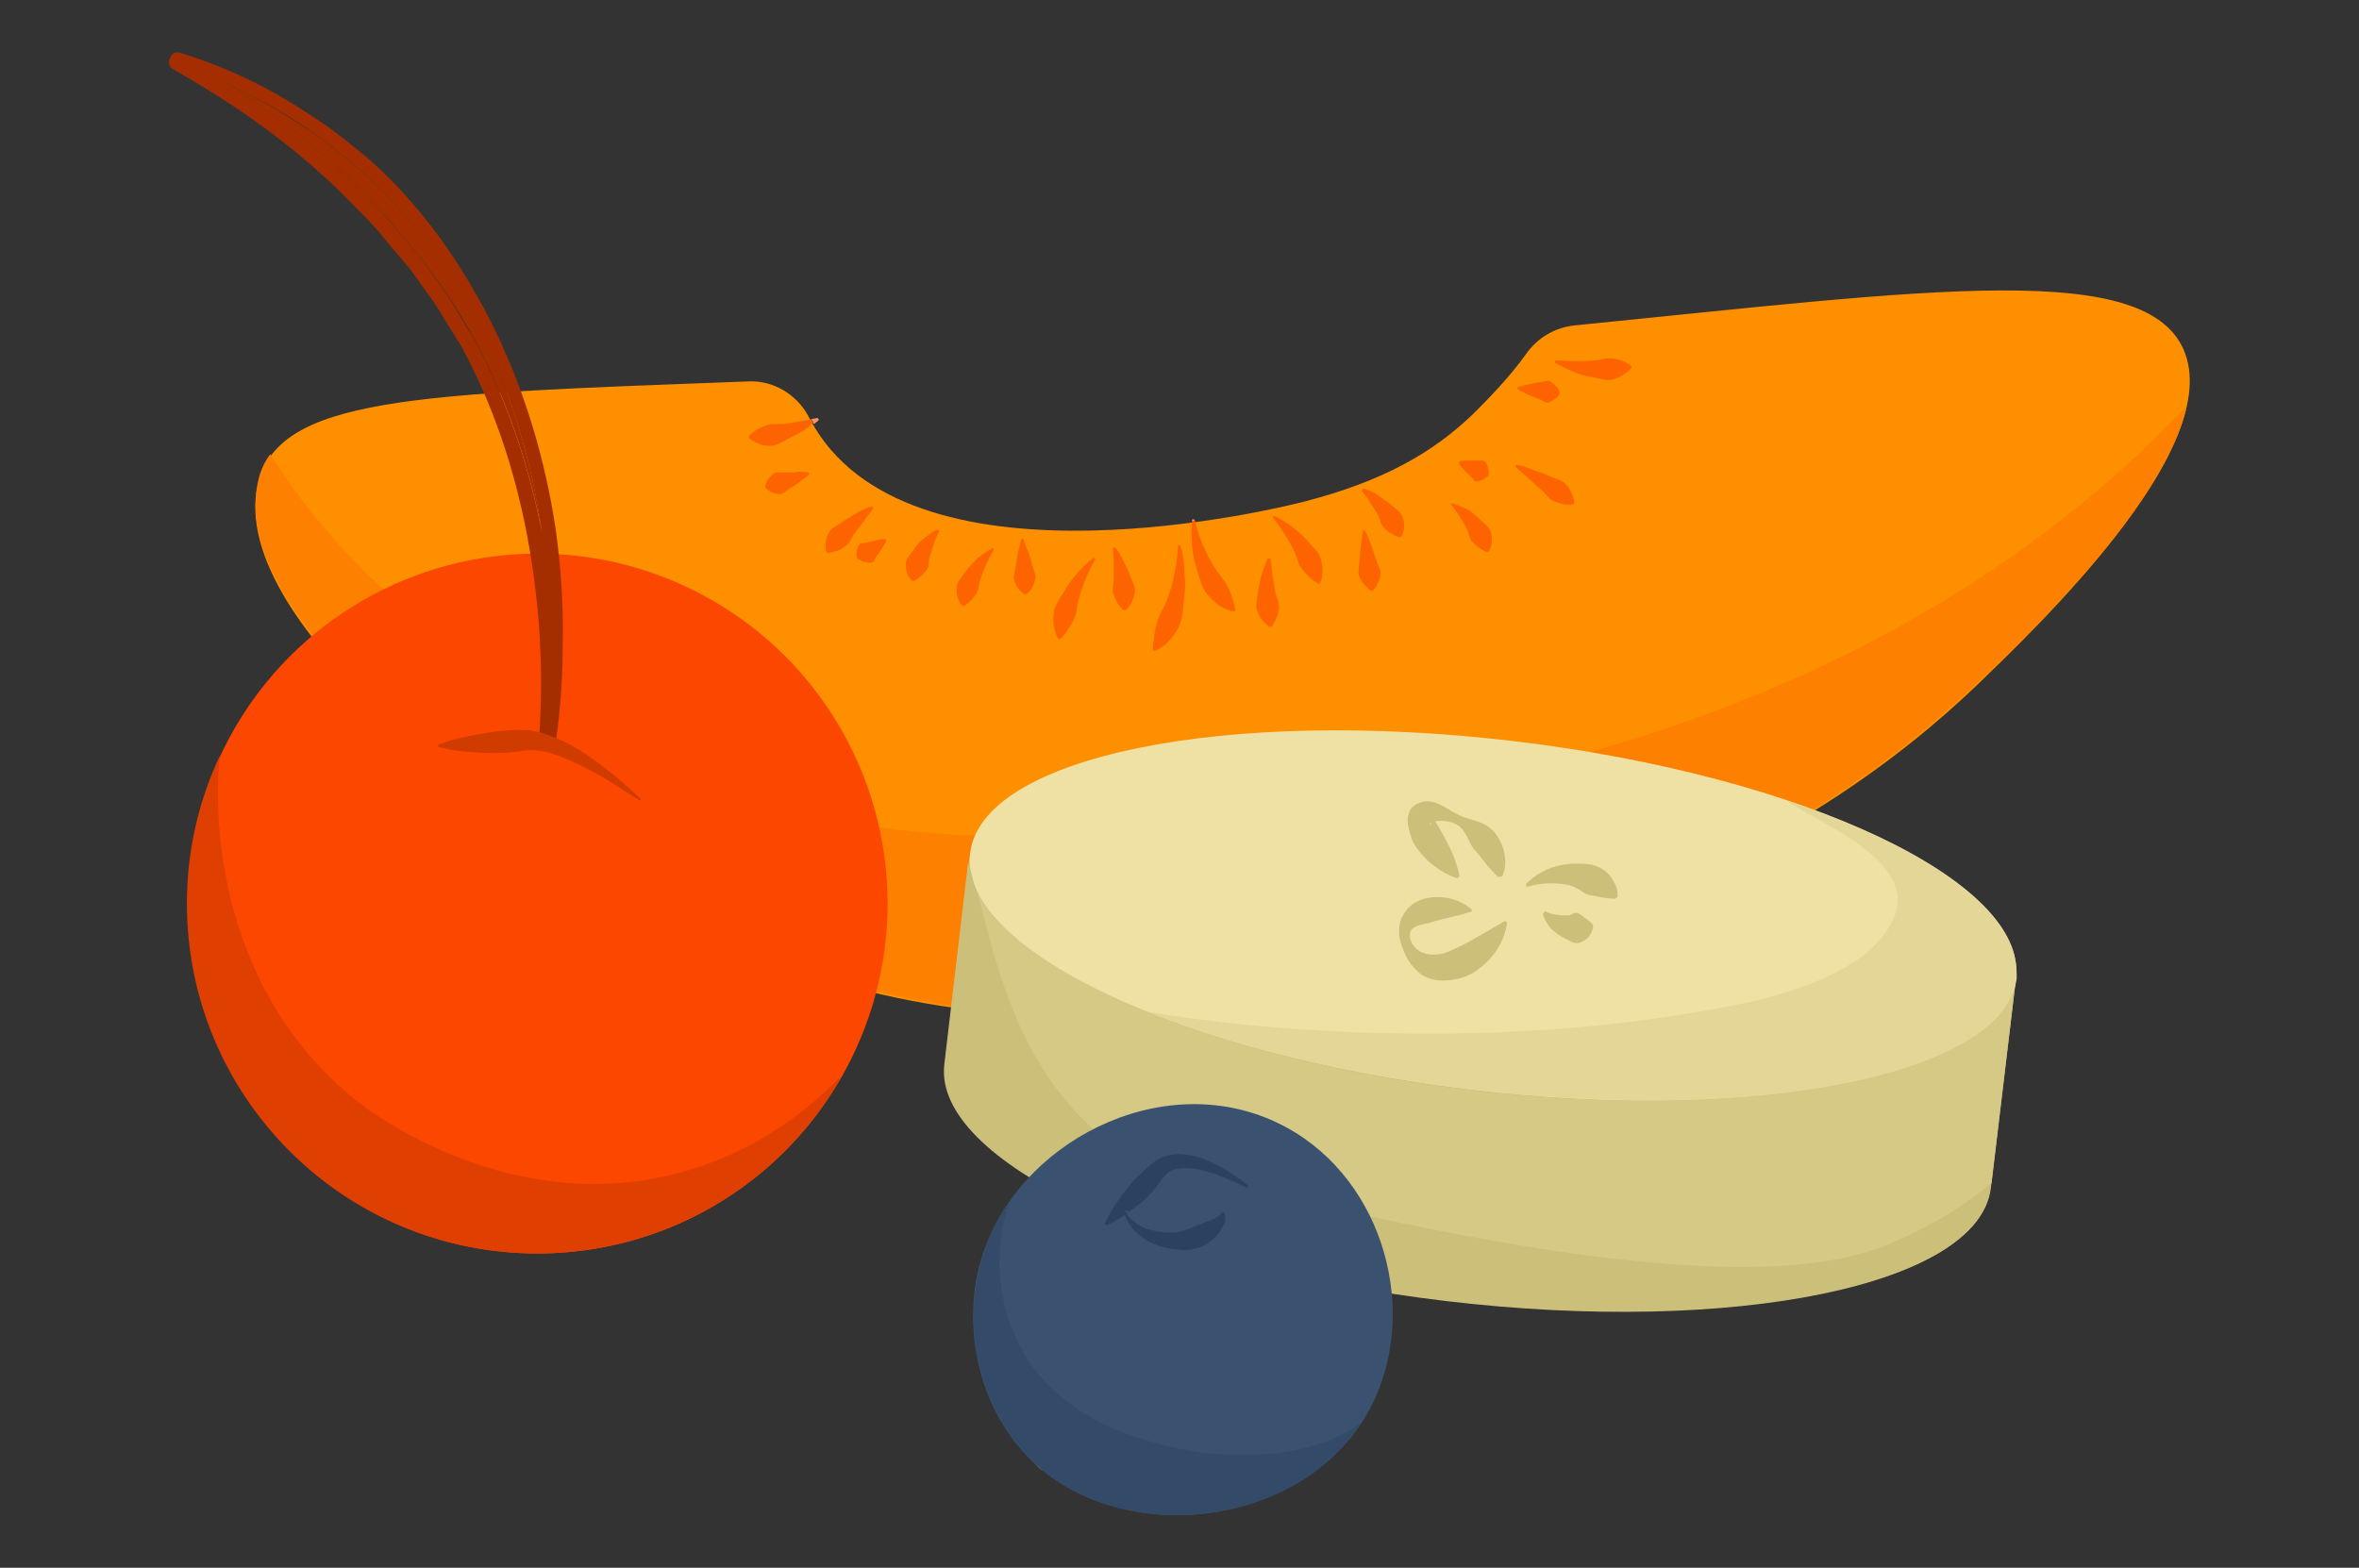 <?xml version="1.0" encoding="utf-8"?>
<!-- Generator: Adobe Illustrator 21.1.0, SVG Export Plug-In . SVG Version: 6.00 Build 0)  -->
<svg version="1.1" id="Layer_1" xmlns="http://www.w3.org/2000/svg" xmlns:xlink="http://www.w3.org/1999/xlink" x="0px" y="0px"
	 viewBox="0 0 337 224" style="enable-background:new 0 0 337 224;" xml:space="preserve">
<rect x="0" y="0" width="337" height="224" fill="#333333" stroke="none"/>
<style type="text/css">
	.st0{fill:#FE9000;}
	.st1{fill:#FD9166;}
	.st2{fill:#FD6400;}
	.st3{fill:#FE8000;}
	.st4{fill:#CBBF7A;}
	.st5{fill:#D6C986;}
	.st6{fill:#EFE0A3;}
	.st7{fill:#EFECD7;}
	.st8{fill:#D3C682;}
	.st9{fill:#E4D697;}
	.st10{fill:#FC4700;}
	.st11{fill:#DF3F00;}
	.st12{fill:#A42E00;}
	.st13{fill:#D03B00;}
	.st14{fill:#3A5270;}
	.st15{fill:#2A4260;}
	.st16{fill:#D3C8C5;}
	.st17{fill:#334B69;}
</style>
<g>
	<path class="st0" d="M312.2,50.6c-4.9-13.7-36.3-9.2-87.3-4.1c-2.8,0.3-5.3,1.8-6.9,4.1c-2.5,3.5-5.7,6.7-7.5,8.5
		c-5.8,5.6-13,9.7-24.3,12.6c-3.1,0.8-55.1,13.7-69.8-10.6c-0.2-0.4-0.6-0.9-0.9-1.6c-1.7-3.2-5.1-5.2-8.7-5
		c-47.9,1.8-67.2,2.2-70,14.9c-4.3,19.8,35.2,49.3,59,61.6c46.9,24.3,90.8,11.9,118.5,4.2c37.5-10.5,58.3-28,67.8-37
		C290.8,89.8,317.2,64.7,312.2,50.6"/>
	<path class="st1" d="M116.8,59.7c-0.3,0.1-0.6,0.1-0.9,0.2c0.1,0.2,0.3,0.5,0.4,0.7c0.2-0.2,0.5-0.4,0.7-0.6L116.8,59.7"/>
	<path class="st2" d="M115.9,59.9c-0.5,0.1-1.1,0.2-1.6,0.3c-0.8,0.1-1.7,0.3-2.5,0.4c-0.2,0-0.3,0-0.5,0c-0.1,0-0.3,0-0.4,0
		c-0.1,0-0.3,0-0.4,0c-0.4,0-0.7,0-1.1,0.2c-0.8,0.3-1.5,0.6-2.4,1.5l0,0.3c0.4,0.4,0.9,0.6,1.4,0.8c0.5,0.2,0.9,0.3,1.4,0.3
		c0.1,0,0.1,0,0.2,0c0.9,0,1.6-0.5,2.4-0.9c0.8-0.4,1.6-0.8,2.4-1.3c0.5-0.3,1-0.7,1.4-1.1C116.1,60.4,116,60.2,115.9,59.9"/>
	<path class="st1" d="M170.6,74.2l-0.3,0c0,0.1,0,0.2,0,0.3c0.1,0,0.3,0,0.4-0.1C170.6,74.3,170.6,74.2,170.6,74.2"/>
	<path class="st2" d="M170.7,74.4c-0.1,0-0.3,0-0.4,0.1c-0.1,1.2-0.1,2.3,0,3.5c0.1,1.3,0.4,2.5,0.8,3.8c0.4,1.2,0.7,2.6,1.7,3.5
		c0.9,1,2,1.8,3.5,2.1l0.2-0.2c-0.1-0.7-0.3-1.3-0.5-1.9c-0.2-0.6-0.4-1.1-0.7-1.6c-0.5-1-1.3-1.8-1.9-2.8c-0.6-1-1.1-2-1.6-3.1
		C171.3,76.6,171,75.5,170.7,74.4"/>
	<path class="st2" d="M124.6,72.3c-0.8,0.3-1.5,0.6-2.2,1c-0.7,0.4-1.4,0.8-2.1,1.3c-0.7,0.5-1.5,0.8-1.9,1.5
		c-0.2,0.4-0.4,0.8-0.4,1.2c-0.1,0.4-0.1,0.9,0,1.5l0.2,0.2c0.6,0,1-0.2,1.4-0.3c0.4-0.1,0.7-0.3,1.1-0.6c0.7-0.4,0.9-1.2,1.3-1.8
		l1.4-1.8c0.4-0.6,0.9-1.2,1.4-1.9L124.6,72.3"/>
	<path class="st2" d="M133.8,75.7c-0.7,0.3-1.2,0.8-1.8,1.2c-0.6,0.5-1.1,1-1.5,1.7c-0.4,0.6-1.1,1.2-1.1,2c0,0.8,0.1,1.6,0.9,2.4
		l0.3,0c0.5-0.3,0.8-0.5,1.1-0.8c0.3-0.3,0.5-0.5,0.7-0.8c0.4-0.5,0.2-1.2,0.4-1.8c0.2-0.6,0.4-1.2,0.6-1.9c0.2-0.6,0.5-1.3,0.8-1.9
		L133.8,75.7"/>
	<path class="st2" d="M146.2,77l-0.3,0c-0.2,0.7-0.3,1.4-0.5,2c-0.1,0.7-0.2,1.4-0.3,2c-0.1,0.7-0.4,1.4-0.2,2
		c0.1,0.3,0.3,0.7,0.5,1c0.2,0.3,0.5,0.6,1,0.9l0.3,0c0.4-0.4,0.7-0.7,0.8-1.1c0.2-0.3,0.3-0.7,0.4-1c0.2-0.7-0.3-1.3-0.4-2
		c-0.2-0.7-0.4-1.3-0.6-2C146.6,78.3,146.4,77.7,146.2,77"/>
	<path class="st2" d="M159.3,78.2l-0.3,0.1c0,0.8,0.1,1.5,0.1,2.3c0,0.8,0,1.5,0,2.2c0,0.7-0.3,1.5,0,2.2c0.1,0.3,0.3,0.7,0.5,1.1
		c0.2,0.4,0.5,0.7,0.9,1.1l0.3,0c0.8-0.7,1.1-1.6,1.3-2.4c0.2-0.8-0.3-1.6-0.6-2.4c-0.3-0.8-0.6-1.5-1-2.2
		C160.2,79.5,159.8,78.8,159.3,78.2"/>
	<path class="st2" d="M182,73.7l-0.2,0.2c0.6,0.8,1.2,1.6,1.7,2.4c0.5,0.8,1,1.6,1.4,2.5c0.4,0.8,0.5,1.8,1.1,2.5
		c0.3,0.4,0.6,0.7,1,1.1c0.4,0.4,0.8,0.7,1.3,1l0.3-0.1c0.5-1.2,0.4-2.3,0.1-3.4c-0.3-1.1-1.2-1.8-1.9-2.6c-0.7-0.8-1.5-1.5-2.3-2.1
		C183.8,74.7,182.9,74.1,182,73.7"/>
	<path class="st2" d="M194.7,69.8l-0.2,0.3c0.5,0.6,0.9,1.1,1.3,1.8c0.4,0.6,0.8,1.2,1.1,1.8c0.3,0.6,0.4,1.4,0.9,1.8
		c0.2,0.2,0.5,0.5,0.9,0.7c0.3,0.2,0.7,0.4,1.2,0.6l0.3-0.1c0.5-1,0.5-1.9,0.2-2.7c-0.2-0.8-1-1.3-1.6-1.8c-0.6-0.5-1.3-1-1.9-1.4
		C196.2,70.3,195.5,70,194.7,69.8"/>
	<path class="st2" d="M211.7,65.8c-0.1,0-0.2,0-0.3,0c-0.1,0-0.2,0-0.3,0c0,0-0.1,0-0.1,0c-0.3,0-0.5,0-0.8,0c-0.1,0-0.3,0-0.4,0
		c-0.4,0-0.8,0-1.3,0.1l-0.1,0.3c0.2,0.4,0.5,0.7,0.8,1c0.3,0.3,0.6,0.6,0.9,0.9c0.3,0.2,0.5,0.7,0.8,0.7c0,0,0,0,0.1,0
		c0.2,0,0.4-0.1,0.7-0.2c0.3-0.1,0.5-0.3,0.9-0.6l0.1-0.3c0-0.5-0.1-0.8-0.2-1.1c-0.1-0.3-0.2-0.5-0.3-0.6
		C212,65.8,211.8,65.8,211.7,65.8"/>
	<path class="st2" d="M221.1,54.4c-0.4,0-0.8,0.2-1.1,0.2c-0.5,0.1-1,0.2-1.6,0.3c-0.5,0.1-1,0.3-1.6,0.4l0,0.3
		c0.5,0.3,1,0.5,1.5,0.8c0.5,0.2,1,0.4,1.5,0.6c0.4,0.1,0.8,0.5,1.2,0.5c0.1,0,0.2,0,0.2,0c0.3-0.1,0.5-0.2,0.8-0.4
		c0.3-0.2,0.6-0.4,0.8-0.8l0-0.3c-0.2-0.5-0.4-0.7-0.7-1c-0.2-0.2-0.5-0.4-0.7-0.5C221.4,54.4,221.2,54.4,221.1,54.4"/>
	<path class="st2" d="M229.8,51.2c-0.7,0-1.4,0.3-2.1,0.3c-0.9,0.1-1.8,0.1-2.7,0.1c-0.2,0-0.3,0-0.5,0c-0.8,0-1.5-0.1-2.3-0.1
		l-0.1,0.3c0.8,0.5,1.7,0.9,2.6,1.3c0.9,0.4,1.8,0.6,2.8,0.8c0.7,0.1,1.5,0.4,2.2,0.4c0.2,0,0.5,0,0.7-0.1c0.5-0.1,1-0.3,1.4-0.6
		c0.5-0.3,0.9-0.6,1.3-1.1l-0.1-0.3c-1.1-0.7-1.9-0.9-2.8-1C230.1,51.2,230,51.2,229.8,51.2"/>
	<path class="st2" d="M168.6,77.9l-0.3,0c-0.1,1.3-0.2,2.6-0.5,3.9c-0.2,1.3-0.6,2.5-1,3.7c-0.4,1.2-1.2,2.2-1.5,3.4
		c-0.2,0.6-0.3,1.2-0.4,1.9c-0.1,0.6-0.2,1.3-0.2,2.1L165,93c1.4-0.6,2.4-1.7,3.1-2.9c0.8-1.2,0.9-2.7,1-4.1
		c0.2-1.4,0.3-2.8,0.1-4.1C169.2,80.5,169,79.1,168.6,77.9"/>
	<path class="st2" d="M216.6,66.4l-0.1,0.3c0.6,0.6,1.3,1.1,1.9,1.7l1.8,1.6c0.6,0.5,1,1.3,1.8,1.6c0.4,0.2,0.8,0.3,1.2,0.4
		c0.3,0.1,0.7,0.1,1.1,0.1c0.1,0,0.3,0,0.4,0l0.2-0.2c0-0.6-0.2-1.1-0.4-1.5c-0.2-0.4-0.4-0.8-0.7-1.1c-0.6-0.7-1.5-0.9-2.3-1.2
		c-0.8-0.4-1.6-0.7-2.4-0.9C218.2,66.8,217.4,66.5,216.6,66.4"/>
	<path class="st2" d="M207.5,71.9l-0.2,0.2c0.5,0.6,0.9,1.2,1.3,1.8c0.4,0.6,0.7,1.2,1,1.8c0.3,0.6,0.3,1.4,0.8,1.8
		c0.2,0.2,0.5,0.5,0.8,0.7c0.3,0.2,0.7,0.5,1.2,0.7l0.3-0.1c0.5-1,0.5-1.9,0.3-2.7c-0.2-0.8-1-1.3-1.6-1.9c-0.6-0.6-1.2-1.1-1.9-1.5
		C209,72.5,208.3,72.2,207.5,71.9"/>
	<path class="st2" d="M195,75.8l-0.3,0c-0.1,0.7-0.2,1.5-0.3,2.2c-0.1,0.7-0.1,1.5-0.2,2.2c0,0.7-0.3,1.5,0,2.2
		c0.1,0.3,0.3,0.7,0.6,1c0.3,0.3,0.6,0.7,1,1l0.3,0c0.4-0.4,0.6-0.8,0.8-1.2c0.2-0.4,0.3-0.8,0.3-1.1c0.1-0.7-0.4-1.4-0.6-2.1
		c-0.2-0.7-0.5-1.4-0.7-2.1C195.6,77.2,195.4,76.5,195,75.8"/>
	<path class="st2" d="M181.1,79.8c-0.4,0.8-0.6,1.6-0.9,2.4c-0.2,0.8-0.4,1.7-0.5,2.5c-0.1,0.9-0.4,1.8-0.1,2.6
		c0.3,0.8,0.8,1.6,1.8,2.3l0.3-0.1c0.3-0.5,0.5-0.9,0.7-1.3c0.2-0.4,0.2-0.8,0.3-1.2c0.1-0.8-0.3-1.5-0.5-2.3
		c-0.1-0.8-0.3-1.6-0.4-2.4c-0.1-0.8-0.2-1.6-0.3-2.5L181.1,79.8"/>
	<path class="st2" d="M156.2,79.7c-0.9,0.7-1.6,1.4-2.4,2.3c-0.7,0.8-1.4,1.8-1.9,2.7c-0.6,1-1.3,1.9-1.4,3.1
		c-0.1,1.1,0,2.3,0.7,3.5l0.3,0c0.5-0.5,0.8-0.9,1.1-1.4c0.3-0.5,0.6-0.9,0.8-1.4c0.5-0.9,0.4-1.9,0.7-2.9c0.3-1,0.6-1.9,1-2.9
		c0.4-1,0.9-1.9,1.4-2.9L156.2,79.7"/>
	<path class="st2" d="M141.8,78.3c-0.7,0.4-1.4,0.9-2.1,1.4c-0.6,0.6-1.2,1.2-1.7,1.9c-0.5,0.7-1.2,1.3-1.3,2.2
		c-0.1,0.9,0,1.8,0.7,2.7l0.3,0.1c0.5-0.3,0.8-0.6,1.1-0.9c0.3-0.3,0.5-0.6,0.7-0.9c0.4-0.6,0.3-1.4,0.6-2.1
		c0.2-0.7,0.5-1.4,0.8-2.1c0.3-0.7,0.7-1.4,1.1-2.1L141.8,78.3"/>
	<path class="st2" d="M126.5,77c-0.5,0-0.9,0.1-1.3,0.2c-0.4,0.1-0.8,0.2-1.3,0.3c-0.4,0.1-1,0-1.2,0.4c-0.1,0.2-0.2,0.4-0.3,0.7
		c0,0.3-0.1,0.6,0,1.1l0.2,0.2c0.4,0.2,0.7,0.4,1,0.4c0.2,0,0.3,0.1,0.5,0.1c0.1,0,0.2,0,0.3,0c0.5,0,0.6-0.6,0.8-0.9
		c0.3-0.3,0.5-0.7,0.7-1c0.2-0.4,0.5-0.7,0.7-1.2L126.5,77"/>
	<path class="st2" d="M113.5,67.5c-0.5,0-0.9,0-1.4,0c0,0-0.1,0-0.1,0c-0.1,0-0.3,0-0.4,0c-0.1,0-0.3,0-0.4,0c-0.3,0-0.5,0-0.7,0.2
		c-0.2,0.2-0.5,0.4-0.7,0.7c-0.2,0.3-0.4,0.6-0.5,1.1l0.1,0.3c0.4,0.3,0.7,0.5,1,0.6c0.3,0.1,0.6,0.2,0.9,0.2c0,0,0.1,0,0.1,0
		c0.5,0,0.9-0.5,1.4-0.8c0.5-0.3,1-0.6,1.4-0.9c0.5-0.4,0.9-0.7,1.4-1.1l-0.1-0.3c-0.6-0.1-1.2-0.1-1.7-0.1
		C113.7,67.5,113.6,67.5,113.5,67.5"/>
	<path class="st3" d="M312.4,58c-0.8,0.9-1.7,1.8-2.6,2.7c-26.1,26.2-57.3,39.6-82.9,46.8c11.9,2,22.8,4.9,32,8.2
		c10.9-6.7,18.4-13.3,23.1-17.7C289.4,91.1,309.3,72.2,312.4,58"/>
	<path class="st3" d="M38.6,64.9c-0.9,1.2-1.5,2.6-1.8,4.2l0,0c-0.2,1-0.3,2-0.3,3.1c0,19.6,36.8,46.8,59.3,58.5
		c13.8,7.1,27.3,11.1,40.2,13l2.4-20.5l0,0l0.2-1.3l0,0c0.1-0.9,0.3-1.7,0.7-2.5c-14.3-0.5-29.1-3.3-44.8-10.1
		C86,105.7,56.2,92.8,38.6,64.9"/>
	<path class="st4" d="M138.6,121.9l-3.6,30.1c-1.6,13.8,30.5,28.9,71.7,33.8c41.3,4.9,76-2.3,77.7-16l3.6-30.1L138.6,121.9"/>
	<path class="st5" d="M139.5,127c2.7,10.5,5.7,24.1,16.2,33.9c0.2,0.2,0.3,0.3,0.5,0.5c4.4-2.3,9.4-3.5,14.4-3.5c4.5,0,9,1,13.2,3.3
		c5.3,2.9,9.3,7.4,11.9,12.6c25.2,5.5,41.9,7.3,53.2,7.3c12.8,0,18.7-2.2,22-3.7c2.7-1.2,8-3.6,13.6-8.3l3.5-29.3l0,0
		c0,0,0,0.1,0,0.1c0,0,0,0,0,0c-1.4,10.7-23.2,17.4-52.4,17.4c-7.9,0-16.5-0.5-25.3-1.5c-3.2-0.4-6.3-0.8-9.4-1.3
		C169.2,149.3,144.5,138.2,139.5,127 M138.6,121.9l-0.2,1.3c0,0.1,0.1,0.3,0.1,0.4C138.5,123.1,138.5,122.5,138.6,121.9"/>
	<path class="st6" d="M288,139.7c-1.6,13.8-36.4,20.9-77.7,16c-41.3-4.9-73.4-20-71.7-33.8c1.6-13.8,36.4-20.9,77.7-16
		C257.5,110.8,289.6,125.9,288,139.7"/>
	<path class="st4" d="M214,125.3c-0.9-0.9-1.6-1.7-2.2-2.5l-0.9-1.1c-0.3-0.3-0.6-0.7-0.8-1.1c-0.4-0.8-0.9-2-1.7-2.6
		c-0.9-0.6-2-0.8-3-0.7c-0.5,0.1-1,0.3-1.2,0.4l0,0.1l0.1,0l0.1-0.1c0.1-0.1,0.2-0.2,0.3-0.4c0.1-0.1,0.1-0.2,0.1-0.2
		c0.1,0,0.2,0.3,0.5,0.7c0.2,0.3,0.5,0.8,0.7,1.2c1,1.8,2,3.7,2.5,6.2l-0.3,0.3c-1.2-0.4-2.3-1-3.2-1.7c-1-0.7-1.8-1.5-2.5-2.5
		c-0.4-0.5-0.7-1-0.9-1.7c-0.2-0.7-0.5-1.3-0.5-2.5c0-0.3,0.1-0.7,0.2-1c0.1-0.4,0.4-0.8,0.8-1c0.2-0.2,0.3-0.2,0.5-0.3
		c0.2-0.1,0.3-0.1,0.5-0.2c0.3-0.1,0.6-0.1,0.8-0.1c0.9,0,1.5,0.3,2.1,0.6c1.1,0.6,2.1,1.3,3.2,1.7c1.1,0.4,2.5,0.6,3.5,1.4
		c1.1,0.8,1.7,2,2.1,3.2c0.3,1.2,0.4,2.5-0.2,3.8L214,125.3z"/>
	<path class="st4" d="M210.3,130.2c-1.4,0.5-2.6,0.7-3.7,1c-0.6,0.1-1.1,0.3-1.6,0.4c-0.5,0.2-1,0.3-1.4,0.4c-0.5,0.1-1,0.2-1.4,0.4
		c-0.4,0.2-0.8,0.6-0.8,1.1c-0.1,1.1,0.8,2.2,1.8,2.6c0.5,0.2,1,0.3,1.4,0.3c0.4,0,0.8,0,1.3-0.1c0.9-0.2,1.8-0.7,2.7-1.1
		c1.9-0.9,3.9-2.2,6.4-3.6l0.3,0.2c-0.4,2.9-2.1,5.4-4.7,7.1c-1.3,0.8-2.9,1.2-4.6,1.2c-0.8,0-1.7-0.2-2.5-0.6
		c-0.8-0.4-1.4-1.1-1.9-1.7c-0.5-0.6-0.8-1.3-1.1-2c-0.3-0.7-0.5-1.4-0.6-2.1c-0.1-0.8,0-1.7,0.3-2.5c0.4-0.8,0.9-1.5,1.6-2
		c1.4-1,3-1.1,4.4-1c1.5,0.2,2.8,0.7,4,1.7L210.3,130.2z"/>
	<path class="st4" d="M218,126.3c0.9-0.9,1.9-1.6,3.1-2.1c0.6-0.3,1.2-0.4,1.9-0.6c0.7-0.1,1.3-0.2,2-0.2c0.7,0,1.4,0,2.1,0.1
		c0.7,0.1,1.4,0.4,2,0.8c0.6,0.4,1.1,1,1.4,1.6c0.4,0.6,0.6,1.3,0.6,2.2l-0.3,0.3c-0.8,0-1.4-0.1-2-0.2c-0.6-0.1-1.1-0.2-1.6-0.3
		c-0.5-0.1-0.9-0.3-1.3-0.6c-0.4-0.3-0.9-0.5-1.3-0.7c-1-0.3-2-0.4-3.1-0.4c-1.1,0-2.2,0.2-3.4,0.5L218,126.3z"/>
	<path class="st4" d="M220.7,130.2c0.6,0.3,1.2,0.5,1.8,0.5c0.3,0.1,0.6,0.1,0.8,0.1c0.3,0,0.5,0,0.8,0c0.2,0,0.5-0.2,0.7-0.3
		c0.2-0.1,0.4-0.1,0.6,0c0.2,0.1,0.5,0.2,0.8,0.5c0.3,0.2,0.7,0.5,1.2,0.9l0.2,0.4c-0.1,0.7-0.3,1.1-0.6,1.5
		c-0.3,0.4-0.7,0.6-1.1,0.8c-0.4,0.2-0.9,0.2-1.3,0c-0.4-0.2-0.8-0.4-1.2-0.6c-0.8-0.4-1.4-0.9-1.9-1.4c-0.5-0.6-0.9-1.3-1.1-2
		L220.7,130.2z"/>
	<path class="st7" d="M288,139.7C288,139.7,288,139.7,288,139.7C288,139.7,288,139.7,288,139.7 M288,139.7
		C288,139.7,288,139.7,288,139.7C288,139.7,288,139.7,288,139.7 M288,139.6C288,139.6,288,139.6,288,139.6
		C288,139.6,288,139.6,288,139.6 M288,139.6C288,139.6,288,139.6,288,139.6C288,139.6,288,139.6,288,139.6 M288,139.6
		C288,139.6,288,139.6,288,139.6C288,139.6,288,139.6,288,139.6 M288,139.5C288,139.6,288,139.6,288,139.5
		C288,139.6,288,139.6,288,139.5 M288,139.2c0,0.1,0,0.2,0,0.3C288,139.4,288,139.3,288,139.2 M288,139.1
		C288,139.2,288,139.2,288,139.1C288,139.2,288,139.2,288,139.1 M288,139.1C288,139.1,288,139.1,288,139.1
		C288,139.1,288,139.1,288,139.1 M288,139.1C288,139.1,288,139.1,288,139.1C288,139.1,288,139.1,288,139.1 M288,139.1
		C288,139.1,288,139.1,288,139.1C288,139.1,288,139.1,288,139.1 M288,139C288,139.1,288,139.1,288,139C288,139.1,288,139.1,288,139
		 M288,139C288,139,288,139,288,139C288,139,288,139,288,139 M288,139C288,139,288,139,288,139C288,139,288,139,288,139 M288,139
		C288,139,288,139,288,139C288,139,288,139,288,139 M288,139C288,139,288,139,288,139C288,139,288,139,288,139 M288,139
		C288,139,288,139,288,139C288,139,288,139,288,139 M288,138.9C288,138.9,288,138.9,288,138.9C288,138.9,288,138.9,288,138.9
		 M288,138.9C288,138.9,288,138.9,288,138.9C288,138.9,288,138.9,288,138.9 M288,138.9L288,138.9L288,138.9"/>
	<path class="st8" d="M288,139.8c-1.4,10.7-23.2,17.4-52.4,17.4c-8,0-16.5-0.5-25.3-1.5c-3.2-0.4-6.3-0.8-9.4-1.3
		c3.1,0.5,6.2,0.9,9.4,1.3c8.8,1,17.3,1.5,25.3,1.5C264.8,157.3,286.5,150.6,288,139.8 M288,139.7C288,139.7,288,139.8,288,139.7
		C288,139.8,288,139.7,288,139.7"/>
	<path class="st9" d="M255,114.3c5.3,3.5,17.3,8.2,16,15.4c-0.5,2.7-2.8,5-3.6,5.8c-1.1,1-5.9,5.4-19.5,8.1
		c-15.6,3.1-30.7,4.1-43.9,4.1c-17.7,0-32.1-1.8-39.9-3.1c10.2,4.1,22.9,7.5,36.9,9.8c3.1,0.5,6.2,0.9,9.4,1.3
		c8.8,1,17.3,1.5,25.3,1.5c29.2,0,51-6.7,52.4-17.4c0,0,0,0,0,0c0,0,0-0.1,0-0.1l0,0l0,0c0,0,0,0,0,0c0,0,0,0,0,0c0,0,0,0,0,0
		c0,0,0,0,0,0c0,0,0,0,0,0c0,0,0,0,0,0c0,0,0,0,0,0v0c0,0,0,0,0,0v0c0,0,0,0,0-0.1l0,0c0-0.1,0-0.2,0-0.3c0,0,0,0,0,0c0,0,0,0,0,0
		c0,0,0,0,0,0c0,0,0,0,0,0c0,0,0,0,0,0c0,0,0,0,0,0c0,0,0,0,0,0c0,0,0,0,0,0c0,0,0,0,0,0c0,0,0,0,0,0c0,0,0,0,0,0c0,0,0,0,0,0
		c0,0,0,0,0,0c0,0,0,0,0,0c0,0,0,0,0,0c0,0,0,0,0,0c0,0,0,0,0,0c0,0,0,0,0,0c0,0,0,0,0,0c0,0,0,0,0,0c0,0,0,0,0,0c0,0,0,0,0,0
		c0,0,0,0,0,0c0,0,0,0,0,0c0,0,0,0,0,0v0C288.2,130.2,275.2,121,255,114.3"/>
	<path class="st4" d="M270.9,177.3c-6.4,2.8-21.7,8.4-77.1-3.9c-21.8-4.9-32.8-7.5-38.2-12.5c-11.8-11-14.2-26.8-17.3-37.7
		l-3.4,28.9c-1.6,13.8,30.5,28.9,71.7,33.8c41.3,4.9,76-2.3,77.7-16l0.1-0.8C279,173.6,273.7,176.1,270.9,177.3"/>
	<circle class="st10" cx="76.8" cy="129.1" r="50"/>
	<path class="st11" d="M120.4,153.5c-3.6,3.8-10.8,10.3-21.7,13.6c-25.4,7.8-46.7-8.9-48-10c-22.5-18.3-19.6-47.1-19.3-49.1
		c-3,6.4-4.7,13.5-4.7,21.1c0,27.6,22.4,50,50,50C95.5,179.1,111.9,168.8,120.4,153.5z"/>
	<path class="st12" d="M68.8,47.6L68.8,47.6c-4.5-8.9-10.3-17.3-17.9-23.8C49,22.2,47,20.6,45,19.2c-2.1-1.4-4.2-2.8-6.3-4l0,0
		c-1.8-1-3.7-2-5.6-2.8c1.8,1.1,3.5,2.3,5.2,3.5l0,0c4,2.9,7.8,6,11.3,9.4l0,0c1.7,1.7,3.5,3.4,5.1,5.2v0l0,0l0,0l0,0
		c0.9,0.9,1.6,1.9,2.4,2.8l0,0l2.4,2.8l0,0c0.9,1,1.6,2,2.2,2.9l0,0l2.1,2.9l0,0c1.4,2.1,2.6,4.2,3.8,6.2l0,0
		c4.7,8.7,7.9,18.1,9.8,27.8l0,0l0,0l0,0C76,66.2,73.2,56.6,68.8,47.6z"/>
	<path class="st12" d="M79.4,75.7L79.4,75.7c-1.5-10-4.4-19.8-8.9-29l0,0C66,37.7,60,29,52.2,22.3l0,0c-2-1.6-3.9-3.2-6.1-4.7l0,0
		c-2.1-1.4-4.2-2.8-6.5-4.1l0,0l0,0c-4.4-2.5-9.1-4.5-14-6c-0.5-0.1-1,0.1-1.2,0.6l-0.2,0.4c-0.2,0.5,0,1,0.4,1.3
		c4.3,2.5,8.4,5,12.4,7.9l0,0c3.9,2.8,7.6,5.9,11.1,9.2l0,0c1.7,1.7,3.4,3.4,5,5.1l0,0c0.8,0.8,1.5,1.7,2.3,2.7l0,0l2.4,2.8l0,0
		c0.7,0.8,1.4,1.8,2.1,2.8l2.1,2.9c1.3,2,2.5,4.1,3.8,6.1c4.6,8.4,7.7,17.7,9.5,27.2c0.9,4.8,1.5,9.6,1.8,14.5
		c0.1,2,0.2,4.1,0.2,6.1c0,2.9-0.1,5.7-0.3,8.6c0,0.5,0.3,1,0.9,1.1l0.4,0c0.5,0.1,1-0.3,1.1-0.8c0.7-4.8,1-9.6,1-14.5
		C80.5,86.1,80.1,80.9,79.4,75.7z M77.4,76L77.4,76c-1.9-9.7-5.1-19.2-9.8-27.8l0,0c-1.3-2-2.5-4.2-3.8-6.2l0,0l-2.1-2.9l0,0
		C61,38,60.3,37,59.4,36l0,0l-2.4-2.8l0,0c-0.8-0.9-1.5-1.8-2.4-2.8l0,0l0,0l0,0v0c-1.6-1.8-3.4-3.5-5.1-5.2l0,0
		c-3.5-3.4-7.3-6.5-11.3-9.4l0,0c-1.7-1.2-3.4-2.4-5.2-3.5c1.9,0.9,3.8,1.8,5.6,2.8l0,0c2.2,1.2,4.2,2.5,6.3,4c2,1.4,4,3,5.9,4.6
		c7.6,6.5,13.4,14.9,17.9,23.8l0,0C73.2,56.6,76,66.2,77.4,76L77.4,76L77.4,76z"/>
	<path class="st13" d="M91.4,114.4c-2.2-1.4-4.4-2.9-6.6-4.1c-2.3-1.2-4.6-2.3-6.9-2.9c-0.6-0.1-1.2-0.2-1.7-0.2
		c-0.6,0-1.1,0-1.7,0.1c-1.2,0.2-2.6,0.3-3.9,0.3c-1.3,0-2.6-0.1-4-0.2c-1.3-0.1-2.6-0.3-4-0.7l0-0.3c2.6-1,5.1-1.4,7.7-1.8
		c1.3-0.2,2.6-0.3,3.9-0.3c0.7,0,1.5,0,2.2,0.2c0.7,0.1,1.4,0.3,2.1,0.6c2.7,0.9,4.9,2.4,7.1,4c2.1,1.6,4.1,3.3,6,5.1L91.4,114.4z"
		/>
	<path class="st14" d="M140.8,178.1c-3.9,10.4-1.3,23.3,7,31c13.2,12.2,39,9.1,48-8c7-13.4,2.1-32.3-12-40
		C167.5,152.2,146.7,162.2,140.8,178.1"/>
	<path class="st15" d="M168.5,164.9c-0.8,0-1.5,0.1-2.3,0.4c-0.6,0.2-1.2,0.6-1.7,1c-0.5,0.4-0.8,0.7-1.2,1.1
		c-0.8,0.7-1.5,1.4-2.1,2.2c-1.3,1.6-2.5,3.3-3.4,5.3l0.2,0.2c1-0.4,2-1,2.8-1.6c0,0,0,0,0,0c-0.1-0.1-0.1-0.3-0.1-0.5l0.3-0.1
		c0.1,0.1,0.1,0.2,0.2,0.3c0.7-0.5,1.5-1.1,2.1-1.6c0.8-0.7,1.5-1.5,2.1-2.3c0.3-0.4,0.6-0.8,0.9-1.2c0.3-0.3,0.5-0.5,0.8-0.7
		c0.6-0.4,1.4-0.5,2.3-0.5c1,0,2,0.2,3,0.5c1.9,0.5,3.8,1.4,5.7,2.3l0.2-0.3c-1.6-1.3-3.4-2.5-5.4-3.4c-1-0.5-2-0.8-3.2-1
		C169.4,165,168.9,164.9,168.5,164.9"/>
	<path class="st15" d="M160.9,173.1l-0.3,0.1c0,0.2,0.1,0.3,0.1,0.5c0.5,1.3,1.5,2.4,2.6,3.2c1.3,0.9,2.9,1.4,4.5,1.6
		c0.4,0,0.9,0.1,1.3,0.1c0.4,0,0.8,0,1.2-0.1c0.8-0.1,1.6-0.4,2.3-0.9c0.7-0.5,1.3-1,1.8-1.8c0.2-0.4,0.4-0.8,0.6-1.2
		c0.1-0.5,0.1-1-0.2-1.4l-0.3,0.1c-0.2,0.3-0.4,0.5-0.7,0.6c-0.2,0.2-0.5,0.3-0.8,0.4c-0.6,0.2-1.2,0.5-1.7,0.7
		c-1.2,0.4-2.2,1-3.5,1.1c-0.2,0-0.5,0-0.8,0c-1,0-2.1-0.2-3.1-0.5c-1.1-0.4-2.2-1.1-2.9-2.1C161.1,173.3,161,173.2,160.9,173.1"/>
	<path class="st16" d="M149.1,210.3C149.1,210.3,149.1,210.3,149.1,210.3C149.1,210.3,149.1,210.3,149.1,210.3 M149.1,210.2
		C149.1,210.2,149.1,210.3,149.1,210.2C149.1,210.3,149.1,210.2,149.1,210.2 M149,210.2C149,210.2,149,210.2,149,210.2
		C149,210.2,149,210.2,149,210.2 M147.8,209.1c0.4,0.4,0.8,0.7,1.2,1.1C148.6,209.9,148.2,209.5,147.8,209.1 M140.8,178.1
		C140.8,178.1,140.8,178.1,140.8,178.1c-1.2,3.2-1.8,6.6-1.8,10.1C139,184.8,139.6,181.3,140.8,178.1
		C140.8,178.1,140.8,178.1,140.8,178.1 M140.8,178c0,0,0,0.1,0,0.1C140.8,178.1,140.8,178,140.8,178 M140.8,178
		C140.8,178,140.8,178,140.8,178C140.8,178,140.8,178,140.8,178"/>
	<path class="st17" d="M144.1,171.9c-1.3,1.9-2.4,3.9-3.2,6.1c0,0,0,0,0,0c0,0,0,0,0,0c0,0,0,0.1,0,0.1c0,0,0,0,0,0c0,0,0,0,0,0
		c-1.2,3.2-1.8,6.6-1.8,10c0,7.8,3,15.6,8.8,21l0,0c0.4,0.4,0.8,0.7,1.2,1.1c0,0,0,0,0,0c0,0,0,0,0,0c0,0,0,0,0,0c0,0,0,0,0,0
		c0,0,0,0,0,0c0,0,0,0,0,0c5.2,4.2,12.1,6.3,19,6.3c10.2,0,20.7-4.5,26.4-13.3c-4.6,3.5-11,4.7-17,4.7c-4.2,0-8.1-0.6-11.2-1.4
		c-4.1-1.1-15.8-4-21-15C142.3,185.4,142.1,178.2,144.1,171.9"/>
</g>
</svg>
